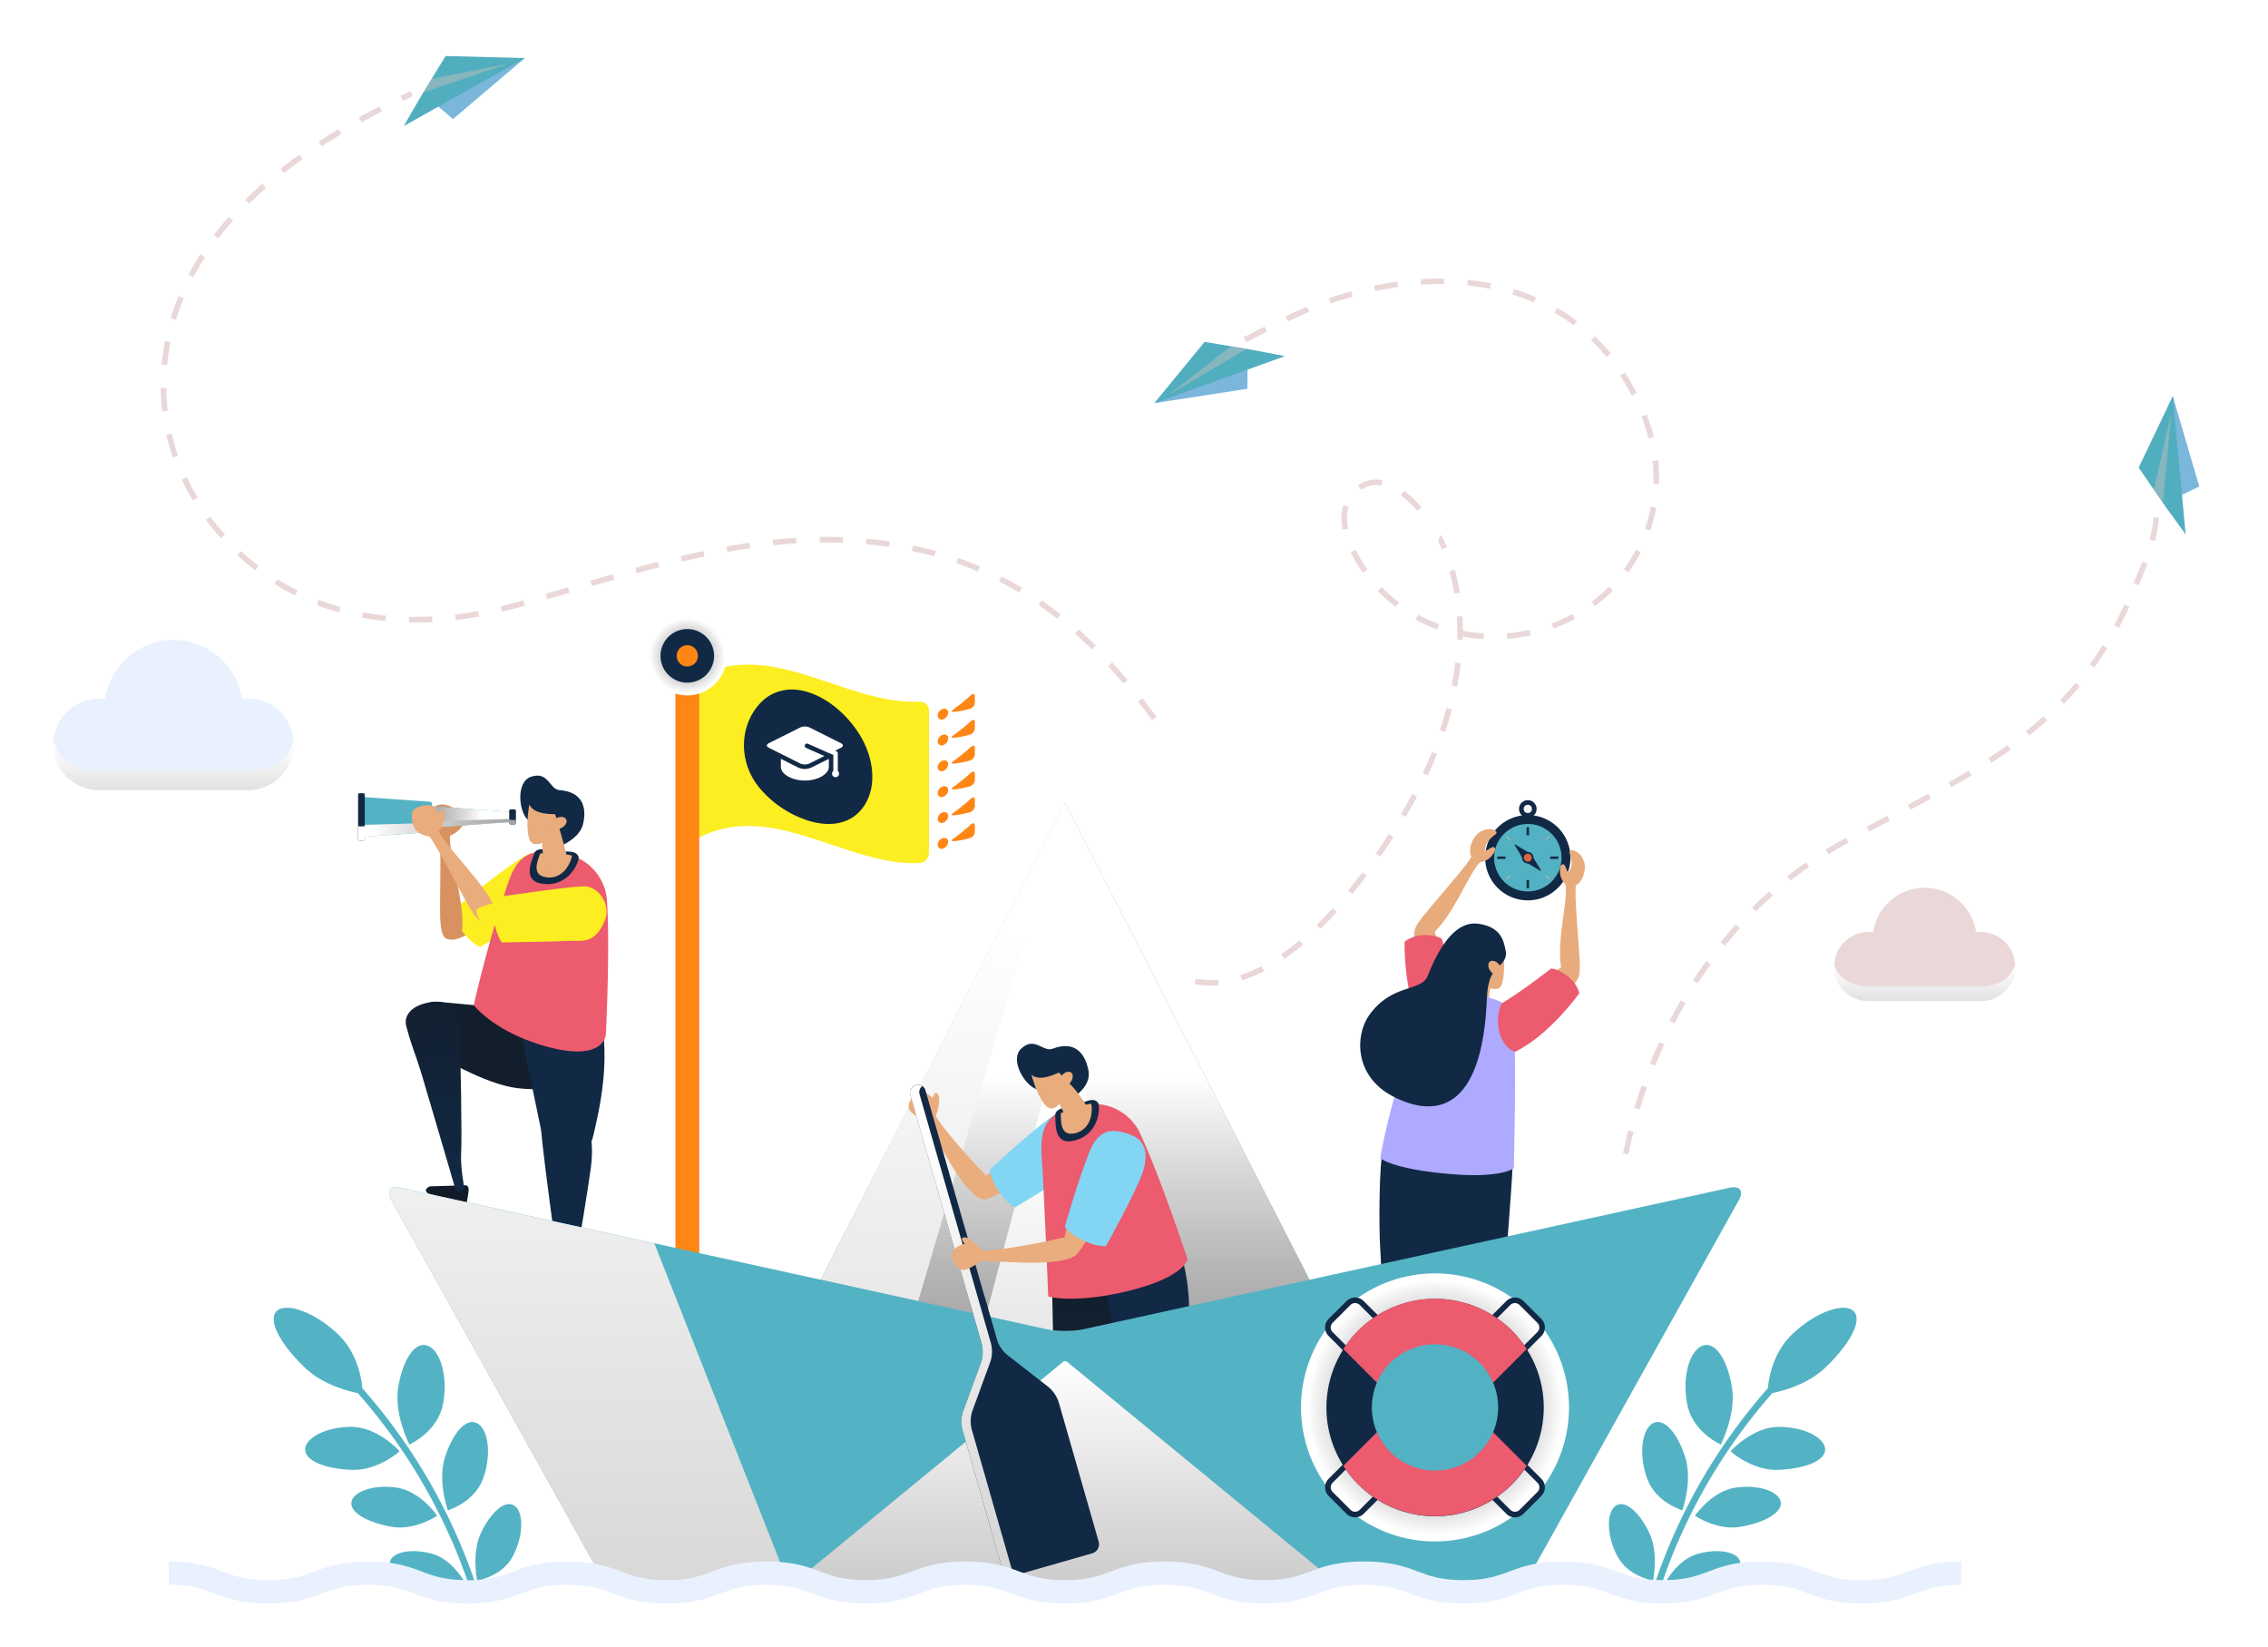 <svg xmlns="http://www.w3.org/2000/svg" xmlns:xlink="http://www.w3.org/1999/xlink" viewBox="0 0 2085.78 1514.18"><defs><style>.cls-1{mask:url(#mask);filter:url(#luminosity-noclip-2);}.cls-2,.cls-41{mix-blend-mode:multiply;}.cls-2{fill:url(#linear-gradient);}.cls-3{isolation:isolate;}.cls-4{fill:#fcee21;}.cls-5{fill:#112945;}.cls-6{fill:#ff8615;}.cls-7{fill:#d65b3c;}.cls-8{fill:#53b3c4;}.cls-10,.cls-11,.cls-21,.cls-30,.cls-31,.cls-32,.cls-33,.cls-34,.cls-36,.cls-37,.cls-44,.cls-45,.cls-9{mix-blend-mode:color-burn;}.cls-9{fill:url(#linear-gradient-2);}.cls-10{fill:url(#linear-gradient-3);}.cls-11{fill:url(#linear-gradient-4);}.cls-12{fill:#e9ac7d;}.cls-13{fill:#82d6f4;}.cls-14{fill:#111b28;}.cls-15{fill:url(#linear-gradient-5);}.cls-16{fill:url(#linear-gradient-6);}.cls-17{fill:#121b28;}.cls-18{fill:#ec5b6e;}.cls-19{fill:#eaad7d;}.cls-20{fill:#52b1c2;}.cls-22{fill:#acacac;}.cls-23{fill:#d86540;}.cls-24{fill:#e8ab7c;}.cls-25{fill:#adaaff;}.cls-26{fill:#f4f4f4;}.cls-27{fill:#d89260;}.cls-28{fill:url(#linear-gradient-7);}.cls-29{fill:url(#linear-gradient-8);}.cls-30{fill:url(#linear-gradient-9);}.cls-31{fill:url(#linear-gradient-10);}.cls-32{fill:url(#linear-gradient-11);}.cls-33{fill:url(#linear-gradient-12);}.cls-34{fill:url(#linear-gradient-13);}.cls-35{fill:#eaf1fe;}.cls-36{fill:url(#radial-gradient);}.cls-37{fill:url(#radial-gradient-2);}.cls-38{fill:#ead8d9;}.cls-39{fill:#7bb6db;}.cls-40{fill:#51aebf;}.cls-41{fill:#bebebe;opacity:0.5;}.cls-42{mask:url(#mask-2);}.cls-43{fill:url(#linear-gradient-14);}.cls-44{fill:url(#linear-gradient-15);}.cls-45{fill:url(#linear-gradient-16);}.cls-46{fill:#fff;}.cls-47{filter:url(#luminosity-noclip);}</style><filter id="luminosity-noclip" x="259.38" y="-2715.85" width="6.3" height="32766" filterUnits="userSpaceOnUse" color-interpolation-filters="sRGB"><feFlood flood-color="#fff" result="bg"/><feBlend in="SourceGraphic" in2="bg"/></filter><mask id="mask" x="259.38" y="-2715.85" width="6.3" height="32766" maskUnits="userSpaceOnUse"><g class="cls-47"/></mask><linearGradient id="linear-gradient" x1="120.31" y1="576.41" x2="294.02" y2="707.55" gradientUnits="userSpaceOnUse"><stop offset="0" stop-color="gray"/><stop offset="1" stop-color="#262626"/></linearGradient><linearGradient id="linear-gradient-2" x1="979.52" y1="1287.55" x2="979.52" y2="973.38" gradientUnits="userSpaceOnUse"><stop offset="0" stop-color="#999"/><stop offset="0.16" stop-color="#a1a1a1"/><stop offset="0.4" stop-color="#b7b7b7"/><stop offset="0.69" stop-color="#dadada"/><stop offset="0.95" stop-color="#fff"/></linearGradient><linearGradient id="linear-gradient-3" x1="979.52" y1="2027.33" x2="979.52" y2="1001.86" xlink:href="#linear-gradient-2"/><linearGradient id="linear-gradient-4" x1="867.15" y1="2935.5" x2="867.15" y2="744.66" xlink:href="#linear-gradient-2"/><linearGradient id="linear-gradient-5" x1="784.19" y1="-616.85" x2="822.82" y2="-420.28" gradientTransform="matrix(-0.99, 0.12, 0.12, 0.99, 1853.75, 1699.29)" gradientUnits="userSpaceOnUse"><stop offset="0" stop-color="#121e2c"/><stop offset="1" stop-color="#112945"/></linearGradient><linearGradient id="linear-gradient-6" x1="382.51" y1="1177.8" x2="421.13" y2="1374.35" gradientTransform="matrix(-1, 0, 0, 1, 1395.76, 0)" xlink:href="#linear-gradient-5"/><linearGradient id="linear-gradient-7" x1="-35040.58" y1="-14144.59" x2="-35001.96" y2="-13948.03" gradientTransform="matrix(0.01, -1, -1, -0.01, -13441.79, -34157.4)" xlink:href="#linear-gradient-5"/><linearGradient id="linear-gradient-8" x1="-25893.53" y1="1967.64" x2="-25854.9" y2="2164.19" gradientTransform="matrix(-0.96, 0.29, 0.29, 0.96, -24955.7, 6503.73)" xlink:href="#linear-gradient-5"/><linearGradient id="linear-gradient-9" x1="381.68" y1="751.08" x2="446.59" y2="751.08" xlink:href="#linear-gradient-2"/><linearGradient id="linear-gradient-10" x1="504.12" y1="762.93" x2="333.74" y2="762.93" xlink:href="#linear-gradient-2"/><linearGradient id="linear-gradient-11" x1="979.52" y1="1775.49" x2="979.52" y2="1223.65" xlink:href="#linear-gradient-2"/><linearGradient id="linear-gradient-12" x1="541.34" y1="2922.46" x2="541.34" y2="750.92" xlink:href="#linear-gradient-2"/><linearGradient id="linear-gradient-13" x1="1343.63" y1="2205.19" x2="780.57" y2="996.66" xlink:href="#linear-gradient-2"/><radialGradient id="radial-gradient" cx="632.07" cy="603.01" r="36.38" xlink:href="#linear-gradient-2"/><radialGradient id="radial-gradient-2" cx="1319.71" cy="1294.01" r="123.23" gradientUnits="userSpaceOnUse"><stop offset="0" stop-color="#999"/><stop offset="0.2" stop-color="#9d9d9d"/><stop offset="0.38" stop-color="#a8a8a8"/><stop offset="0.56" stop-color="#bbb"/><stop offset="0.74" stop-color="#d6d6d6"/><stop offset="0.92" stop-color="#f8f8f8"/><stop offset="0.95" stop-color="#fff"/></radialGradient><filter id="luminosity-noclip-2" x="259.38" y="680.05" width="6.3" height="7.44" filterUnits="userSpaceOnUse" color-interpolation-filters="sRGB"><feFlood flood-color="#fff" result="bg"/><feBlend in="SourceGraphic" in2="bg"/></filter><mask id="mask-2" x="259.38" y="680.05" width="6.3" height="7.44" maskUnits="userSpaceOnUse"><g class="cls-1"><path class="cls-2" d="M265.65,683.09a3.14,3.14,0,0,0-3.13-3h-.11a3.14,3.14,0,0,0-3,3.24c0,.36,0,.71,0,1.06a3.14,3.14,0,1,0,6.27,0C265.67,683.93,265.67,683.51,265.65,683.09Z"/></g></mask><linearGradient id="linear-gradient-14" x1="120.31" y1="576.41" x2="294.02" y2="707.55" gradientUnits="userSpaceOnUse"><stop offset="0" stop-color="#fff"/><stop offset="1" stop-color="#fff"/></linearGradient><linearGradient id="linear-gradient-15" x1="159.55" y1="685.12" x2="159.55" y2="829.02" gradientUnits="userSpaceOnUse"><stop offset="0" stop-color="#fff"/><stop offset="1" stop-color="#999"/></linearGradient><linearGradient id="linear-gradient-16" x1="1769.98" y1="889.16" x2="1769.98" y2="997.6" xlink:href="#linear-gradient-15"/></defs><g class="cls-3"><g id="Layer_1" data-name="Layer 1"><path class="cls-4" d="M854.32,784.16c0,4.71-3.87,9.13-8.59,9.34-68.36,3.17-136.71-59.58-205.07-22.24-4.72,2.57-8.59,1.37-8.59-3.36V636.76c0-4.71,3.87-11.24,8.59-13.81,68.36-37.33,136.71,25.41,205.07,22.24,4.72-.21,8.59,3.1,8.59,7.82Z"/><path class="cls-5" d="M743.2,754.46h0a96.44,96.44,0,0,1-41.76-26.72c-23-24.11-23-61.58,0-83.54,11.13-10,26-12.81,41.76-7.82s30.64,16.43,41.78,31c23,29.67,23,67.15,0,83.54C773.83,758.61,759,759.41,743.2,754.46Z"/><path class="cls-6" d="M872,655.1a7,7,0,0,1-4.82,6.3,3.63,3.63,0,0,1-4.83-3.64,6.65,6.65,0,0,1,4.83-6C869.88,651,872,652.43,872,655.1Z"/><path class="cls-6" d="M896.52,640c0-2.36-1.85-2.47-4.11-.4A151.67,151.67,0,0,1,877,652.05c-2.26,1.57-2.26,2.69,0,2.5a76,76,0,0,0,15.44-3,6.36,6.36,0,0,0,4.11-5.68Z"/><path class="cls-6" d="M872,678.87a7,7,0,0,1-4.82,6.3,3.63,3.63,0,0,1-4.83-3.64,6.64,6.64,0,0,1,4.83-6C869.88,674.77,872,676.19,872,678.87Z"/><path class="cls-6" d="M896.52,663.78c0-2.37-1.85-2.47-4.11-.41A153.19,153.19,0,0,1,877,675.82c-2.26,1.56-2.26,2.69,0,2.5a76.7,76.7,0,0,0,15.44-3.05,6.36,6.36,0,0,0,4.11-5.67Z"/><path class="cls-6" d="M872,702.63a7,7,0,0,1-4.82,6.3,3.63,3.63,0,0,1-4.83-3.64,6.65,6.65,0,0,1,4.83-6C869.88,698.54,872,700,872,702.63Z"/><path class="cls-6" d="M896.52,687.54c0-2.36-1.85-2.47-4.11-.4A153,153,0,0,1,877,699.58c-2.26,1.57-2.26,2.69,0,2.5a76,76,0,0,0,15.44-3,6.36,6.36,0,0,0,4.11-5.68Z"/><path class="cls-6" d="M872,726.39a7,7,0,0,1-4.82,6.3,3.63,3.63,0,0,1-4.83-3.63,6.66,6.66,0,0,1,4.83-6C869.88,722.3,872,723.72,872,726.39Z"/><path class="cls-6" d="M896.52,711.3c0-2.36-1.85-2.47-4.11-.4A153.19,153.19,0,0,1,877,723.35c-2.26,1.56-2.26,2.68,0,2.5a76.7,76.7,0,0,0,15.44-3.05,6.36,6.36,0,0,0,4.11-5.67Z"/><path class="cls-6" d="M872,750.16a7,7,0,0,1-4.82,6.3,3.63,3.63,0,0,1-4.83-3.64,6.64,6.64,0,0,1,4.83-6C869.88,746.07,872,747.49,872,750.16Z"/><path class="cls-6" d="M896.52,735.07c0-2.36-1.85-2.47-4.11-.41A151.82,151.82,0,0,1,877,747.11c-2.26,1.56-2.26,2.69,0,2.5a76,76,0,0,0,15.44-3,6.36,6.36,0,0,0,4.11-5.68Z"/><path class="cls-6" d="M872,773.92a7,7,0,0,1-4.82,6.3,3.63,3.63,0,0,1-4.83-3.63,6.66,6.66,0,0,1,4.83-6C869.88,769.83,872,771.25,872,773.92Z"/><path class="cls-6" d="M896.52,758.83c0-2.36-1.85-2.47-4.11-.4A153.19,153.19,0,0,1,877,770.88c-2.26,1.56-2.26,2.68,0,2.5a76.7,76.7,0,0,0,15.44-3,6.34,6.34,0,0,0,4.11-5.67Z"/><path class="cls-7" d="M642.8,1177a10.76,10.76,0,0,1-10.73,10.73h0A10.75,10.75,0,0,1,621.35,1177V618.31a10.75,10.75,0,0,1,10.72-10.73h0a10.76,10.76,0,0,1,10.73,10.73Z"/><path class="cls-6" d="M642.8,1177a10.76,10.76,0,0,1-10.73,10.73h0A10.75,10.75,0,0,1,621.35,1177V618.31a10.75,10.75,0,0,1,10.72-10.73h0a10.76,10.76,0,0,1,10.73,10.73Z"/><polygon class="cls-8" points="1202.32 1172.84 979.52 738.22 756.72 1172.84 706.08 1271.63 800.06 1454.96 1158.98 1454.96 1252.96 1271.63 1202.32 1172.84"/><polygon class="cls-9" points="1202.32 1172.84 979.52 738.22 756.72 1172.84 706.08 1271.63 800.06 1454.96 1158.98 1454.96 1252.97 1271.63 1202.32 1172.84"/><polygon class="cls-10" points="1116.94 1454.96 1094.11 1368.38 979.52 933.77 864.93 1368.38 842.1 1454.96 1116.94 1454.96"/><polygon class="cls-11" points="844.36 1196.47 979.52 738.22 756.72 1172.84 754.79 1176.6 844.36 1196.47"/><path class="cls-12" d="M933.67,1090.09s-20.11,10.46-26.62,12.47c-4.67,1.45-6.15-5.19-7.12-9.25s9.06-16,20.29-22.83C928.83,1065.24,934.65,1088.37,933.67,1090.09Z"/><path class="cls-13" d="M1002.63,1065.21c-14.21,12.35-69.11,44.85-69.11,44.85s-5.86-2.13-13-12c-10.79-14.85-10.22-22.78-10.22-22.78s31.22-29.09,54.06-46.57c18.07-13.84,40.08-11.61,48.84,3.84C1020.32,1045.2,1010.58,1058.31,1002.63,1065.21Z"/><path class="cls-14" d="M944.5,1434.77s27.64-7.11,29.66-7.75c2.23-.7,5.74-2,6.17,5.35s.68,9.6.68,9.6-32,.07-35.46-.32S939.39,1438.67,944.5,1434.77Z"/><path class="cls-15" d="M967.23,1165.53s1.62,93,2.7,111.61,36.88,22.47,46.73-1.6,22.93-57.57,23-82.06-5.79-43.18-23.47-57.66S966.77,1140.48,967.23,1165.53Z"/><path class="cls-16" d="M970.09,1272.12c-.8,22.82.77,23,.61,50.6s-1.05,107.15-1.05,107.15,1.73,2.2,4.05,2.14c3.49-.07,4.12-2,4.12-2s2-19.57,6.73-32.14,27.37-92.08,31.4-108,1.47-29-17-32.11S970.45,1262.12,970.09,1272.12Z"/><path class="cls-17" d="M1049.37,1432.54a17.26,17.26,0,0,1,.23-1.88c.89-5,3.87-4,5.83-3.34.37.12,1.57.45,3.3.92,1.72-.47,2.93-.8,3.29-.92,2-.62,4.94-1.68,5.84,3.34a17.26,17.26,0,0,1,.23,1.88c.43,7.16.7,9.4.7,9.4l-10.06,0-10.07,0S1048.93,1439.7,1049.37,1432.54Z"/><path class="cls-5" d="M1013.87,1171.46s20.55,100.85,24.57,118.66,39.22,15.82,44.91-9,18.36-75,3.05-127.24C1078.12,1125.63,1009.43,1147.32,1013.87,1171.46Z"/><path class="cls-5" d="M1035.34,1275c2,28,20.16,156.13,20.16,156.13s.56,1.17,3.92.66,3.8-2.52,3.8-2.52-.18-17.92,3.12-30.66,12.52-71.83,14.75-87.76,2.54-49.17-15.72-50.2S1035.11,1271.77,1035.34,1275Z"/><path class="cls-18" d="M980.75,1020.05c-28,8.56-23.08,34.28-21.93,56.1C961.46,1126.57,964,1192,964,1192s21.44,6.43,66.81-3.49c58.9-12.89,61.26-30.92,61.26-30.92s-26.19-79.48-44.52-117.37c-6.39-13.21-24.17-28-47.91-24.66A115.15,115.15,0,0,0,980.75,1020.05Z"/><path class="cls-5" d="M953.22,1001.4c-11.49-3.94-24.48-27.18-14.34-37,12.51-12.12,20.25,3.24,29.16-.19,19.39-7.45,29.42,3,32.83,19.19,2.11,10-3.72,18.16-11.57,23.86-3.48,2.53-6.44-7.94-18.14-9.08S953.22,1001.4,953.22,1001.4Z"/><path class="cls-5" d="M970.48,1025.38c.37,8.77-1.2,28.69,18.58,23,23.24-6.64,22.64-32.13,20.68-34.58-4.43-5.57-13,0-18.84,1.78S970.16,1017.94,970.48,1025.38Z"/><path class="cls-12" d="M1003.46,1014.77c-1.16.18-2.33.37-3.54.61a115.26,115.26,0,0,0-18.61,5.59,40.64,40.64,0,0,0-5.81,2.66c.54,5.63-1.35,22,13.64,18.16C1004.53,1037.84,1005,1019.93,1003.46,1014.77Z"/><path class="cls-12" d="M996.37,1012.16c-9.7-14.45-13.25-15.68-22.4-26-.17-.44-17.28,9.4-25.42,1.89,0,0,3.16,12.51,8.52,21.88,5.06,8.84,9.75,12.92,17.33,5,1.68,4.61,5.12,9.3,6.55,13.36,2.89,8.19,9.22,7.9,12.86,6S1005.35,1025.53,996.37,1012.16Z"/><path class="cls-12" d="M985.11,986.15c2.2,1.75,1.89,5.8-.7,9.06s-6.47,4.48-8.67,2.73-1.89-5.79.7-9.05S982.91,984.41,985.11,986.15Z"/><path class="cls-19" d="M855.31,1013.43c2.57-3,3.57-8.66,5.22-8.63,4.84.07,3.53,11.66.77,19-1.32,3.48-3.41-.33-3.41-.33S852,1017.27,855.31,1013.43Z"/><path class="cls-19" d="M897.79,1099.88c-18.29-13.34-38.28-58.75-45.78-69.06-13.77-7.23-23.45-10.16-10-25.8,4.15-4.83,24.57,3.68,18.63,20.36,1,6,33,42.32,44.05,53.29,5,4.95,11.94,12.87,9.37,17.22C910,1102.82,904.57,1104.83,897.79,1099.88Z"/><path class="cls-5" d="M1444.27,788.59a39.21,39.21,0,1,1-39.21-39.21A39.21,39.21,0,0,1,1444.27,788.59Z"/><path class="cls-20" d="M1436.09,788.59a31,31,0,1,1-31-31A31,31,0,0,1,1436.09,788.59Z"/><rect class="cls-5" x="1403.96" y="760.54" width="2.21" height="7.49"/><rect class="cls-5" x="1403.96" y="809.16" width="2.21" height="7.49"/><g class="cls-21"><rect class="cls-22" x="1420.67" y="769.87" width="4.96" height="1.27" transform="translate(-128 1231.99) rotate(-45)"/><rect class="cls-22" x="1384.5" y="806.05" width="4.96" height="1.27" transform="translate(-164.19 1216.94) rotate(-45)"/></g><g class="cls-21"><rect class="cls-22" x="1422.51" y="804.2" width="1.27" height="4.96" transform="translate(-153.68 1242.21) rotate(-44.99)"/><rect class="cls-22" x="1386.34" y="768.03" width="1.27" height="4.96" transform="translate(-138.37 1207.22) rotate(-45.03)"/></g><rect class="cls-5" x="1425.63" y="787.49" width="7.49" height="2.21"/><rect class="cls-5" x="1377" y="787.49" width="7.49" height="2.21"/><path class="cls-5" d="M1407,786.7a1.37,1.37,0,0,0-.28-2.26l-12.9-7.77c-.88-.53-1.16-.24-.63.63l7.77,12.91a1.38,1.38,0,0,0,2.26.27Z"/><path class="cls-5" d="M1403.17,790.48a1.39,1.39,0,0,0,.28,2.27l12.91,7.77c.87.52,1.15.24.63-.63L1409.22,787a1.39,1.39,0,0,0-2.27-.28Z"/><path class="cls-5" d="M1408.8,784.85a5.29,5.29,0,1,0,0,7.48A5.3,5.3,0,0,0,1408.8,784.85Z"/><path class="cls-23" d="M1407.66,786a3.67,3.67,0,1,0,0,5.19A3.68,3.68,0,0,0,1407.66,786Z"/><path class="cls-17" d="M1312.13,1315.73a13.26,13.26,0,0,0-.23-1.87c-.89-5-3.87-4-5.83-3.34-.36.12-1.57.45-3.29.91-1.73-.46-2.94-.79-3.3-.91-2-.63-4.94-1.68-5.84,3.34a15.06,15.06,0,0,0-.22,1.87c-.44,7.16-.71,9.4-.71,9.4s4.39,0,10.07,0,10.06,0,10.06,0S1312.57,1322.89,1312.13,1315.73Z"/><path class="cls-24" d="M1343.5,1065.89s-16.42,89.62-20.44,107.42-39.22,15.82-44.9-9-13.56-62.17-5.29-99.43c5.19-23.42,8.65-24.34,28-35.5S1347.94,1041.76,1343.5,1065.89Z"/><path class="cls-24" d="M1326.16,1158.21c-2,28-20.16,156.14-20.16,156.14s-.56,1.17-3.92.65-3.8-2.51-3.8-2.51.18-17.93-3.12-30.67-12.52-71.83-14.74-87.75-2.55-49.17,15.71-50.2S1326.4,1155,1326.16,1158.21Z"/><path class="cls-17" d="M1389.9,1318.13s-27.06-7-29-7.6c-2.17-.69-5.62-1.93-6,5.23s-.69,9.4-.69,9.4,31.36.1,34.73-.28S1394.9,1322,1389.9,1318.13Z"/><path class="cls-24" d="M1390.91,1068.87s-7.08,79.4-9.63,97.47-33.17,31-40.87,6.72-22.4-70-20.54-94,9.1-41.68,27.51-54.4S1392.63,1052.13,1390.91,1068.87Z"/><path class="cls-24" d="M1381.84,1164.35c-2.55,27.92-2.27,29.32-4.2,46.53-3,26.88-12.06,102-12.06,102s-.46,1.78-4.27,2.64a4.33,4.33,0,0,1-3.79-1.25s.5-19.25-2.59-32S1341,1205.5,1339,1189.55s.85-44.51,19.13-45.24S1382.85,1153.37,1381.84,1164.35Z"/><path class="cls-5" d="M1270.48,1065.43c-2,18.85-2.43,61.29-1.19,81.89s1.19,25.17,1.19,25.17,6.91,8.3,51,8.87,62.66-12.3,62.66-12.3,6.33-80,6.88-96.13-21.9-49.86-68.68-50.68S1272.12,1049.72,1270.48,1065.43Z"/><path class="cls-24" d="M1347.72,915.89c2.1-7.17,2.56-11,4.86-17.47,22.21-.23,28-15.1,30-24.11a107.81,107.81,0,0,1,.13,23c-1.43,9.88-2.26,13.4-12.45,11.45-.94,7-.66,8.09-1.42,13.18-1.26,8.4-5.58,10.8-9.61,10.86S1343.29,931,1347.72,915.89Z"/><path class="cls-25" d="M1392.24,945.57c-1.2-14.56-2.86-24.37-26.29-29-6.94-1.38-12.25-1.58-18.88-2.52-22.91-3.28-33.52,8.08-43.22,31.48-24.45,59-34.56,119.16-34.56,119.16s10.07,10.27,65.9,14.86c45.32,3.73,57-5.34,57-5.34S1394.7,975.41,1392.24,945.57Z"/><path class="cls-24" d="M1434.78,803.49c-.37-3.87-.29-7.89,1.86-8.65,3.38-1.2,3,4.63,7,10,2.62,3.52-2.67,10-2.67,10S1435.34,809.42,1434.78,803.49Z"/><path class="cls-24" d="M1436.68,893.81c-6.43-23.9,4.8-62,3.34-79.23-1.29-15.28,9.38-11.94,3.5-30.29-1.54-4.79,9.64-3.27,13.25,7.83,2.57,7.92-1.73,19.61-7.42,21.72-1.82,5.8,2.78,55.19,3.5,70.69.33,7,0,16.57-4.86,18.05C1440.29,904.93,1438.33,902,1436.68,893.81Z"/><path class="cls-24" d="M1439.14,917.8s9.79-13.44,12.43-19.58c1.89-4.4-1.94-11.59-5.79-12.94s-16.5,7.16-24.33,17.39C1415.45,910.51,1437.37,918.57,1439.14,917.8Z"/><path class="cls-18" d="M1393.13,967.14c32.19-15.55,59.3-54,59.3-54s-1.76-9-11.36-16.14c-8.76-6.51-14.61-6.53-14.61-6.53s-25.22,20-45.8,32.28C1374.74,937.39,1376.91,960,1393.13,967.14Z"/><path class="cls-24" d="M1371.09,787.79c2.58-2.9,4.9-6.2,3.62-8.08-2-3-5.16,2-11.56,3.94-4.19,1.29-3.73,9.61-3.73,9.61S1367.12,792.24,1371.09,787.79Z"/><path class="cls-24" d="M1316.16,859.51c19.32-15.47,32.8-52.86,44.14-65.87,10.08-11.57-.5-15.18,15.08-26.5,4.08-3-5.83-8.34-15.31-1.52-6.76,4.87-10.2,16.84-6.86,21.9-2,5.76-34.86,42.87-44.61,55-4.4,5.46-9.77,13.38-6.75,17.43C1306.68,866.35,1310,865.16,1316.16,859.51Z"/><path class="cls-24" d="M1299.61,877.54s.19-16.63,1.75-23.13c1.11-4.66,8.48-8.13,12.38-6.92s8.94,15.61,9.1,28.5C1323,885.86,1300.57,879.21,1299.61,877.54Z"/><path class="cls-18" d="M1307,944.6c-16.51-31.71-15.25-78.75-15.25-78.75s6.79-6.16,18.76-6.15c10.91,0,15.62,3.5,15.62,3.5s8.26,31.1,17.41,53.25C1339.53,931.74,1324.25,948.6,1307,944.6Z"/><path class="cls-5" d="M1367.46,917.4c.86-22.2,8.72-26.36,10.3-28.11,3-3.27,8.44-7.36,7-14.9-1.88-10-4.65-22.44-25.74-25.14-17.57-2.26-33.2,15.15-46.07,48.09-5.79,14.81-33,6.51-53.93,36.23-12.88,18.26-13.57,55.61,21.37,74.11C1319.71,1028.5,1363.39,1022.23,1367.46,917.4Z"/><path class="cls-24" d="M1370.16,884.15c-2.15,1.72-1.85,5.69.69,8.87s6.34,4.38,8.49,2.66,1.85-5.69-.69-8.87S1372.31,882.44,1370.16,884.15Z"/><circle class="cls-5" cx="1405.06" cy="743.74" r="8.1"/><circle class="cls-26" cx="1405.06" cy="743.74" r="3.81"/><path class="cls-27" d="M427.5,832.28s-16.12,15.93-20,21.51c-2.81,4,3.06,7.45,6.63,9.61s18-3.72,27.95-12.32C449.67,844.49,429.43,831.87,427.5,832.28Z"/><path class="cls-4" d="M485.75,785.51c-19.79,9.64-69.85,52.21-69.85,52.21s.21,6.24,7.39,16.13c10.78,14.86,18.5,16.76,18.5,16.76s34.56-20.78,53.48-32.73c9.25-5.84,21.82-8.88,18-33.16C511.1,790.85,495.22,780.9,485.75,785.51Z"/><path class="cls-27" d="M420.57,764.43c2.14-1.91,8.27-8.34,6.75-10-3.6-4-5.19,1.5-11.92,2.58-4.34.7-5.37,12.62-5.37,12.62A24.94,24.94,0,0,0,420.57,764.43Z"/><path class="cls-27" d="M425.12,854c2.48-22.5-13.66-75.39-11.09-85.74,1.67-6.72,8.7-7,7.43-20.1-.61-6.36-17.44-11.67-21-6.38-8.23,12.1-4.75,20.18,3.38,26.45,2.34,5.63.33,61.05,1,76.6.29,7,1.46,17.49,6.41,18.52C419.07,865,424.2,862.39,425.12,854Z"/><path class="cls-28" d="M511.85,931.83S419.34,922.16,400.74,921s-26.77,33.88-4.07,46.58,54.37,29.73,78.67,32.79,43.56-.52,60.07-16.32S536.78,934.4,511.85,931.83Z"/><path class="cls-14" d="M395.29,1090.74s28.54-.77,30.64-.94c2.33-.19,6-.63,4.83,6.59s-1.47,9.51-1.47,9.51-31.23-7.06-34.5-8.21S389.44,1093.41,395.29,1090.74Z"/><path class="cls-29" d="M373.61,943.41c5.88,22.06,7.43,21.76,15.33,48.22s30.22,102.81,30.22,102.81,2.3,1.59,4.5.86c3.32-1.09,3.36-3.08,3.36-3.08s-3.82-19.3-2.92-32.71-.66-96.06-1.44-112.46-7.06-28.19-25.58-25.78S371,933.74,373.61,943.41Z"/><path class="cls-17" d="M511.64,1195.67a15.06,15.06,0,0,1,.22-1.87c.9-5,3.88-4,5.84-3.34.36.12,1.57.45,3.29.91,1.73-.46,2.94-.79,3.3-.91,2-.63,4.94-1.68,5.83,3.34a13.26,13.26,0,0,1,.23,1.87c.44,7.16.71,9.4.71,9.4s-4.39,0-10.07,0-10.06,0-10.06,0S511.2,1202.83,511.64,1195.67Z"/><path class="cls-5" d="M476.14,934.6s20.55,100.85,24.57,118.65,39.22,15.82,44.9-9,18.36-75,3.06-127.24C540.39,888.76,471.69,910.46,476.14,934.6Z"/><path class="cls-5" d="M497.61,1038.15c2,28,20.15,156.14,20.15,156.14s.56,1.17,3.93.66,3.8-2.52,3.8-2.52-.18-17.93,3.12-30.67,12.52-71.83,14.74-87.75,2.55-49.17-15.72-50.2S497.37,1034.91,497.61,1038.15Z"/><path class="cls-18" d="M502.91,783.11C473.7,781,469,806.75,462.22,827.52c-15.72,48-26.55,96.59-26.55,96.59s17.2,22.94,61.94,36.62c57.65,17.65,59.55-9.18,59.55-9.18S561.4,868,558,826c-1.2-14.62-12.45-34.83-35.79-40.29A115.34,115.34,0,0,0,502.91,783.11Z"/><path class="cls-5" d="M491.36,784.58c-2.81,8.31-11.46,26.32,9,28.17,24.07,2.19,32.7-21.8,31.76-24.79-2.12-6.79-12.12-4.67-18.21-5.13S493.75,777.53,491.36,784.58Z"/><path class="cls-12" d="M526,786.58c-1.14-.26-2.3-.49-3.52-.71a114.29,114.29,0,0,0-19.38-1.49,39.18,39.18,0,0,0-6.37.38c-1.53,5.44-9.2,20,6.17,21.86C518.63,808.49,525.54,792,526,786.58Z"/><path class="cls-5" d="M485.4,753.85c-8.72-8.45-10.61-35,2.73-39.61,16.48-5.66,17,11.54,26.48,12.23C535.32,728,540,741.72,536.17,757.8c-2.34,10-13.34,17.13-22.5,20.86-2.35-3.51-.56-14.09-10.67-20.1S485.4,753.85,485.4,753.85Z"/><path class="cls-12" d="M520.76,785c-3.66-14.72-6.24-23.1-10.15-36.31,0-.48-19.63,1.16-23.8-9.11,0,0-2.46,12.67-1.59,23.44.82,10.15,3.32,15.84,13.54,11.9-.44,4.89,1.26,10.87.21,15.05-2.11,8.42,3.32,11.67,7.41,12.09S524.63,800.61,520.76,785Z"/><path class="cls-12" d="M520.72,753.39c1.25,2.52-.75,6.05-4.48,7.9s-7.76,1.31-9-1.21.76-6.05,4.49-7.9S519.47,750.87,520.72,753.39Z"/><polygon class="cls-8" points="472.52 746.61 394.06 741.04 394.06 761.12 472.52 755.54 472.52 746.61"/><polygon class="cls-30" points="472.52 746.61 394.06 741.04 394.06 761.12 472.52 755.54 472.52 746.61"/><path class="cls-8" d="M334.11,732.77a1.58,1.58,0,0,0-1.71,1.6v33.42a1.58,1.58,0,0,0,1.71,1.59L395.55,765a1.88,1.88,0,0,0,1.71-1.84V739a1.87,1.87,0,0,0-1.71-1.84Z"/><path class="cls-5" d="M335.49,771.45a1.44,1.44,0,0,1-1.43,1.43h-3.33a1.44,1.44,0,0,1-1.43-1.43V730.71a1.44,1.44,0,0,1,1.43-1.43h3.33a1.43,1.43,0,0,1,1.43,1.43Z"/><path class="cls-5" d="M474.48,756.6a1.43,1.43,0,0,1-1.43,1.42h-3.33a1.43,1.43,0,0,1-1.43-1.42v-11a1.44,1.44,0,0,1,1.43-1.43h3.33a1.44,1.44,0,0,1,1.43,1.43Z"/><path class="cls-31" d="M473.05,753.86h-3.33c-.79,0-1.43-.26-1.43-.57V753l-71,2v.92c0,.38-.77.71-1.71.73l-60.06,1.71v.87c0,.31-.64.57-1.43.57h-3.33c-.78,0-1.43-.26-1.43-.57v12.22a1.44,1.44,0,0,0,1.43,1.43h3.33a1.44,1.44,0,0,0,1.43-1.43v-2.17L395.55,765a1.88,1.88,0,0,0,1.71-1.84v-2.29l71-5v.76a1.43,1.43,0,0,0,1.43,1.42h3.33a1.43,1.43,0,0,0,1.43-1.42v-3.31C474.48,753.6,473.84,753.86,473.05,753.86Z"/><path class="cls-12" d="M407.46,757.52c1-2.7,3.21-11.3,1.06-12-5.1-1.77-3.82,3.83-9.19,8-3.46,2.71,1.41,13.65,1.41,13.65A25,25,0,0,0,407.46,757.52Z"/><path class="cls-12" d="M454.79,833.75c-8.72-20.89-48.43-59.38-51.18-69.68-1.79-6.68,4.25-10.31-3.21-21.18-3.62-5.27-20.92-1.79-21.51,4.58-1.35,14.57,5.6,20,15.75,21.52,4.77,3.8,29.81,53.28,37.9,66.58,3.65,6,9.74,14.6,14.57,13.11C454.8,846.3,458,841.51,454.79,833.75Z"/><path class="cls-4" d="M468.55,826.17s-21.95,5.68-28.13,8.55c-4.43,2-1.09,8,.91,11.64s17.42,5.81,30.35,3.38C481.59,847.87,470.42,826.79,468.55,826.17Z"/><path class="cls-4" d="M535.48,814.87c-22,1.36-79.7,10.19-79.7,10.19s-2.95,5.49-1.7,17.66c1.86,18.26,7.57,23.78,7.57,23.78s40.32-.62,62.68-1.44c10.94-.41,23.33,3.27,32.23-19.63C561.64,832.33,551.14,813.89,535.48,814.87Z"/><path class="cls-8" d="M1411.43,1440c-4.6,8.25-16.09,15-25.53,15H573.14c-9.44,0-20.93-6.74-25.53-15L359.84,1103.28c-4.6-8.25-.82-13.34,8.41-11.32l594.5,130.18c9.22,2,24.32,2,33.54,0L1590.8,1092c9.22-2,13,3.07,8.4,11.32Z"/><polygon class="cls-32" points="980.55 1251.43 979.52 1251.63 978.49 1251.43 730.6 1454.96 1228.44 1454.96 980.55 1251.43"/><path class="cls-33" d="M368.24,1092c-9.22-2-13,3.07-8.4,11.32L547.61,1440c4.6,8.25,16.09,15,25.53,15H724.79l-123-311.86Z"/><path class="cls-5" d="M932.08,1285a6.89,6.89,0,0,1-4.71,8.49l-.74.21a6.89,6.89,0,0,1-8.49-4.71l-81-282.59a6.89,6.89,0,0,1,4.71-8.49l.74-.21a6.89,6.89,0,0,1,8.49,4.71Z"/><path class="cls-5" d="M926,1245.46a30.92,30.92,0,0,1-9.14-13.52l-10.79-37.67c-1.3-4.54-5.51-7.35-9.34-6.25s-5.91,5.71-4.61,10.24l10.8,37.68a30.84,30.84,0,0,1-.59,16.31L885.59,1298a31,31,0,0,0-.58,16.32l36.85,128.56a8.61,8.61,0,0,0,10.61,5.89l72.06-20.65a8.62,8.62,0,0,0,5.89-10.62l-36.85-128.57a30.92,30.92,0,0,0-9.14-13.52Z"/><path class="cls-34" d="M930.39,1442.37l-36.85-128.56a30.87,30.87,0,0,1,.59-16.32l16.74-45.73a30.83,30.83,0,0,0,.58-16.31l-7.46-26-3.33-11.63h0l-55-191.82a6.87,6.87,0,0,1,2.49-7.38,6.82,6.82,0,0,0-5.58-.83l-.74.21a6.89,6.89,0,0,0-4.71,8.49l55,191.82h0l3.33,11.62,7.47,26.06a30.84,30.84,0,0,1-.59,16.31L885.59,1298a31,31,0,0,0-.58,16.32l36.85,128.56a8.61,8.61,0,0,0,10.61,5.89l2.89-.83A8.57,8.57,0,0,1,930.39,1442.37Z"/><path class="cls-12" d="M1007,1128.42s-11.82,19.35-16.36,24.43c-3.25,3.65-8-1.28-10.88-4.25s-.48-18.36,5.6-30C990,1109.64,1006.92,1126.45,1007,1128.42Z"/><path class="cls-13" d="M1051.07,1077.22c-5.8,17.93-33.92,68.38-33.92,68.38s-6.12,1.21-17.38-3.55c-16.91-7.15-20.51-14.23-20.51-14.23s11.73-41,22.26-67.79c8.33-21.18,20.07-24.12,39.42-16.23C1057.09,1050.39,1054.32,1067.21,1051.07,1077.22Z"/><path class="cls-19" d="M889.34,1147.75c-1.23-3.75-5.55-7.55-4.66-9,2.57-4.09,11.8,3,16.62,9.22,2.29,2.93-2,2.73-2,2.73S890.92,1152.54,889.34,1147.75Z"/><path class="cls-19" d="M985.27,1156.37c-20.9,8.7-70.08,2.19-82.79,3.23-13.34,8-20.86,14.76-27.22-4.88-2-6.06,15.91-19.09,27.08-5.34,5.65,2.27,53.3-6.21,68.41-10,6.83-1.7,17.2-3.52,19.58.94C994.12,1147.48,993,1153.15,985.27,1156.37Z"/><path class="cls-35" d="M1754.41,1444.92c-10.84,4.06-21.08,7.9-42,7.9s-31.19-3.84-42-7.9c-11.58-4.35-24.72-9.27-49.56-9.27s-38,4.92-49.57,9.27c-10.83,4.06-21.07,7.9-42,7.9s-31.19-3.84-42-7.9c-11.59-4.35-24.72-9.27-49.56-9.27h-.18c-24.84,0-38,4.92-49.56,9.27-10.83,4-21.06,7.89-41.95,7.9s-31.11-3.85-41.94-7.9c-11.59-4.35-24.72-9.27-49.56-9.27h-.19c-24.84,0-38,4.92-49.56,9.27-10.83,4-21.05,7.89-41.94,7.9s-31.11-3.85-41.94-7.9c-11.58-4.35-24.72-9.27-49.56-9.27H1071c-24.84,0-38,4.92-49.57,9.27-10.82,4-21,7.89-41.93,7.9s-31.11-3.85-41.93-7.9c-11.59-4.35-24.72-9.27-49.57-9.27h-.19c-24.84,0-38,4.92-49.56,9.27-10.82,4-21,7.89-41.94,7.9s-31.11-3.85-41.93-7.9c-11.59-4.35-24.72-9.27-49.56-9.27h-.2c-24.84,0-38,4.92-49.56,9.27-10.82,4-21.05,7.89-41.94,7.9s-31.11-3.85-41.93-7.9c-11.59-4.35-24.72-9.27-49.56-9.27h-.19c-24.85,0-38,4.92-49.57,9.27-10.84,4.06-21.08,7.9-42,7.9s-31.19-3.84-42-7.9c-11.59-4.35-24.72-9.27-49.56-9.27s-38,4.92-49.57,9.27c-10.84,4.06-21.07,7.9-42,7.9s-31.19-3.84-42-7.9c-11.58-4.35-24.72-9.27-49.56-9.27v21.46c21,0,31.19,3.84,42,7.9,11.59,4.34,24.72,9.27,49.56,9.27s38-4.93,49.57-9.27c10.83-4.06,21.07-7.9,42-7.9s31.19,3.84,42,7.9c11.58,4.34,24.72,9.27,49.56,9.27s38-4.93,49.56-9.27c10.84-4.06,21.08-7.9,42-7.9s31.19,3.84,42,7.9c11.58,4.34,24.71,9.27,49.56,9.27h.19c24.84,0,38-4.93,49.56-9.27,10.83-4.06,21.05-7.89,41.94-7.9s31.11,3.84,41.93,7.9c11.59,4.34,24.72,9.27,49.56,9.27h.2c24.84,0,38-4.93,49.56-9.27,10.83-4.06,21-7.89,41.94-7.9S919,1461,929.85,1465c11.59,4.34,24.72,9.27,49.56,9.27h.2c24.84,0,38-4.93,49.56-9.27,10.82-4.06,21-7.89,41.94-7.9s31.11,3.84,41.93,7.9c11.59,4.34,24.72,9.27,49.56,9.27h.19c24.85,0,38-4.93,49.57-9.27,10.82-4.06,21.05-7.89,41.93-7.9s31.12,3.84,41.94,7.9c11.59,4.34,24.73,9.27,49.57,9.27h.18c24.85,0,38-4.93,49.57-9.27,10.84-4.06,21.07-7.9,42-7.9s31.19,3.84,42,7.9c11.59,4.34,24.72,9.27,49.56,9.27s38-4.93,49.57-9.27c10.84-4.06,21.07-7.9,42-7.9s31.19,3.84,42,7.9c11.59,4.34,24.73,9.27,49.57,9.27s38-4.93,49.57-9.27c10.84-4.06,21.08-7.9,42-7.9v-21.46C1779.13,1435.65,1766,1440.57,1754.41,1444.92Z"/><path class="cls-36" d="M668.46,603a36.39,36.39,0,1,0-36.39,36.38A36.39,36.39,0,0,0,668.46,603Z"/><circle class="cls-5" cx="632.07" cy="603.01" r="24.65" transform="translate(-121.15 160.53) rotate(-13.22)"/><path class="cls-6" d="M641.85,603a9.78,9.78,0,1,0-9.78,9.77A9.78,9.78,0,0,0,641.85,603Z"/><path class="cls-8" d="M397.34,1428.57c-19.59-5.42-36.7-1.24-38.67,7.27a8,8,0,0,0-.16,1.08c12.74,1.75,21.44,5,29.41,8,10.18,3.81,19.82,7.43,38.32,7.85C422,1446,411.92,1432.53,397.34,1428.57Z"/><path class="cls-8" d="M367.45,1334.33c.22,0-20.43-22.85-44.93-22.46-24.32.24-42.44,11-41.91,21.27s19.2,17.36,42.95,18.28S367.53,1334.52,367.45,1334.33Z"/><path class="cls-8" d="M402,1393.55c.19,0-15.72-23.17-38-25.94-22.11-2.87-40,4.43-40.87,13.9s15.31,18.42,36.83,22.22S402.09,1393.73,402,1393.55Z"/><path class="cls-8" d="M407.16,1292.06c5.42-25.28-2-50.75-14.07-54.91s-23.09,14.16-27,39.17c-3.69,24.91,10.48,51.72,10.38,51.89C376.32,1328.06,401.69,1317.23,407.16,1292.06Z"/><path class="cls-8" d="M411.81,1388.68c-.12-.13,24.24-7,32.4-29.06s4.86-45.95-5.5-51.16-22.84,9.86-29.69,32C402.35,1362.48,411.92,1388.56,411.81,1388.68Z"/><path class="cls-8" d="M1547.23,1388.68c-.11-.12,9.47-26.2,2.79-48.25-6.84-22.11-19.3-37.25-29.69-32s-13.61,29-5.49,51.16S1547.35,1388.55,1547.23,1388.68Z"/><path class="cls-8" d="M1582.56,1328.21c-.11-.17,14.06-27,10.37-51.89-3.89-25-14.83-43.38-27-39.17s-19.49,29.63-14.07,54.91S1582.72,1328.06,1582.56,1328.21Z"/><path class="cls-8" d="M1561.7,1428.57c-14.58,4-24.67,17.43-28.9,24.2,18.49-.42,28.14-4,38.32-7.85,8-3,16.67-6.25,29.41-8a8,8,0,0,0-.16-1.08C1598.4,1427.33,1581.29,1423.15,1561.7,1428.57Z"/><path class="cls-8" d="M1636.52,1311.87c-24.5-.39-45.15,22.42-44.93,22.46-.08.19,20.11,18.11,43.89,17.09s42.41-7.89,43-18.28S1660.84,1312.11,1636.52,1311.87Z"/><path class="cls-8" d="M1705.49,1206.45c-7-9.61-33.9-1.85-57,20-17.58,16.58-21.73,39.6-22.64,49.88A524.29,524.29,0,0,0,1523,1452.7c1.94.07,4,.12,6.13.12h.28a518.49,518.49,0,0,1,100.59-172c9.4-1.94,32-7.77,48.22-23C1699.13,1238.05,1712.59,1216.11,1705.49,1206.45Z"/><path class="cls-8" d="M473.19,1384.43c-8.64-6-21.9,6-30.92,25-8.06,17.23-4.27,39.21-3.59,43.18,1.36-.08,2.67-.18,3.94-.3,6.91-1.9,21.45-7.31,28.95-21.35C481.63,1412,481.8,1390.37,473.19,1384.43Z"/><path class="cls-8" d="M1485.85,1384.43c-8.61,5.94-8.44,27.54,1.62,46.49,7.5,14,22,19.45,29,21.35q1.89.18,3.93.3c.68-4,4.47-26-3.59-43.18C1507.75,1390.38,1494.49,1378.44,1485.85,1384.43Z"/><path class="cls-8" d="M310.59,1226.47c-23.14-21.87-50-29.63-57-20s6.36,31.6,27.31,51.44c16.2,15.19,38.82,21,48.22,23a518.49,518.49,0,0,1,100.59,172H430c2.15,0,4.19,0,6.13-.12a524.2,524.2,0,0,0-102.85-176.35C332.32,1266.07,328.18,1243.05,310.59,1226.47Z"/><path class="cls-8" d="M1558.89,1393.55c-.19,0,15.72-23.17,38-25.94,22.12-2.87,40,4.43,40.87,13.9s-15.3,18.42-36.83,22.22S1558.84,1393.73,1558.89,1393.55Z"/><path class="cls-37" d="M1442.94,1294a123.23,123.23,0,1,1-123.23-123.22A123.23,123.23,0,0,1,1442.94,1294Z"/><path class="cls-5" d="M1246.21,1395.07a11.07,11.07,0,0,1-7.88-3.26l-16.43-16.42a11.17,11.17,0,0,1,0-15.78l163.41-163.41a11.18,11.18,0,0,1,15.78,0l16.42,16.42a11.18,11.18,0,0,1,0,15.78l-163.4,163.41A11.12,11.12,0,0,1,1246.21,1395.07Zm147-197a6,6,0,0,0-4.25,1.75l-163.4,163.41a6,6,0,0,0,0,8.5l16.42,16.42a6,6,0,0,0,8.49,0l163.41-163.41a6,6,0,0,0,0-8.5l-16.42-16.42A6,6,0,0,0,1393.2,1198.09Z"/><path class="cls-5" d="M1393.2,1395.07h0a11.1,11.1,0,0,1-7.89-3.26L1221.9,1228.4a11.2,11.2,0,0,1,0-15.78l16.43-16.42a11.18,11.18,0,0,1,15.78,0l163.4,163.41a11.18,11.18,0,0,1,0,15.78l-16.42,16.42A11.08,11.08,0,0,1,1393.2,1395.07Zm-147-197a6,6,0,0,0-4.25,1.75l-16.42,16.42a6,6,0,0,0,0,8.5L1389,1388.17a6,6,0,0,0,4.25,1.75h0a6,6,0,0,0,4.25-1.75l16.42-16.42a6,6,0,0,0,0-8.5l-163.41-163.41A6,6,0,0,0,1246.22,1198.09Z"/><circle class="cls-5" cx="1319.71" cy="1294" r="99.94" transform="translate(-160.87 2400.34) rotate(-81.2)"/><path class="cls-18" d="M1319.71,1194.06a99.86,99.86,0,0,0-84.32,46.27l53.67,53.67-53.67,53.68a100,100,0,0,0,168.64,0L1350.36,1294l53.67-53.67A99.87,99.87,0,0,0,1319.71,1194.06Z"/><path class="cls-20" d="M1377.79,1294a58.08,58.08,0,1,1-58.08-58.08A58.08,58.08,0,0,1,1377.79,1294Z"/><path class="cls-38" d="M1239.62,818.82l4,3.27c4.45-5.42,8.94-11.13,13.34-17l-4.12-3.09C1248.47,807.81,1244,813.46,1239.62,818.82Zm-61.43,58.61,2.92,4.24c5.69-3.9,11.49-8.33,17.26-13.15l-3.3-3.95C1189.42,869.29,1183.75,873.61,1178.19,877.43Zm60.56-401a34.23,34.23,0,0,1,1.52-10.36l-4.91-1.55a39.29,39.29,0,0,0-1.76,11.91,53.09,53.09,0,0,0,1.12,10.59l5-1A48.78,48.78,0,0,1,1238.75,476.4Zm-49.58-188.8c-2.31,1.08-4.62,2.16-6.92,3.26l2.22,4.65q3.42-1.63,6.87-3.24c4.14-1.92,8.37-3.78,12.57-5.54l-2-4.75C1197.66,283.76,1193.37,285.65,1189.17,287.6Zm21.67,562.69,3.59,3.69c5-4.84,10-10.07,15-15.54l-3.81-3.47C1220.73,840.36,1215.75,845.52,1210.84,850.29Zm54.48-65.62,4.23,2.93c4-5.85,8.06-11.89,11.93-18l-4.34-2.77C1273.3,772.88,1269.32,778.88,1265.32,784.67ZM1242.1,507.79a138.63,138.63,0,0,0,11.26,18.74l4.2-3a134.18,134.18,0,0,1-10.84-18Zm29.13-66.31a28,28,0,0,0-22.36,4.74l3,4.2a22.9,22.9,0,0,1,18.39-3.88Zm-130.49,455,1.57,4.9a130,130,0,0,0,20.15-8.44l-2.36-4.58A125.56,125.56,0,0,1,1140.74,896.45Zm3-586.41,2.34,4.59c6.45-3.3,12.76-6.51,19.12-9.7l-2.3-4.61C1156.56,303.52,1150.24,306.74,1143.78,310Zm184.33-48.82.07-5.15c-7.11-.1-14.37.09-21.64.57l.33,5.13C1314,261.31,1321.13,261.12,1328.11,261.22ZM1285.73,264l-.72-5.1c-7,1-14.2,2.24-21.3,3.74l1.07,5C1271.76,266.17,1278.81,264.93,1285.73,264Zm39.52,227.67-2.88,5.63.06.12c1.23,2.54,2.42,5.15,3.53,7.78l4.75-2c-1.15-2.71-2.38-5.41-3.65-8C1326.51,494,1325.9,492.83,1325.25,491.63Zm-21.71-21.91,3.87-3.4a107,107,0,0,0-16-15.07l-3.09,4.12A101.27,101.27,0,0,1,1303.54,469.72Zm39,75.2a190.84,190.84,0,0,0-4.68-21.23l-5,1.4a185.1,185.1,0,0,1,4.55,20.66Zm-98.48-272.2-1.39-5c-6.87,1.93-13.81,4.11-20.62,6.49l1.69,4.86C1230.51,276.77,1237.34,274.62,1244.11,272.72Zm-144.44,627.1-.89,5.07a83.22,83.22,0,0,0,14.32,1.24c2.54,0,5.14-.12,7.71-.35l-.45-5.13A78.82,78.82,0,0,1,1099.67,899.82Zm171.24-360-3.73,3.55c1.27,1.34,2.54,2.61,3.77,3.78a142.15,142.15,0,0,0,12.61,10.7l3.1-4.11a136.58,136.58,0,0,1-12.16-10.32C1273.34,542.36,1272.13,541.15,1270.91,539.87Zm206.66-211.5,4-3.27a186.44,186.44,0,0,0-14.75-16l-3.57,3.71A180.87,180.87,0,0,1,1477.57,328.37Zm27.7,33c-3.36-6.5-7-12.82-10.89-18.77l-4.32,2.81a210.11,210.11,0,0,1,10.63,18.32Zm-78.4,211.82,1.78,4.83a153.22,153.22,0,0,0,19.86-9l-2.45-4.53A150.15,150.15,0,0,1,1426.87,573.22Zm2.66-285.74a176.18,176.18,0,0,1,17.62,11.67l3.1-4.12a180.77,180.77,0,0,0-18.14-12Zm34.26,265.7,3.09,4.12A148.77,148.77,0,0,0,1483.34,543l-3.66-3.63A142.46,142.46,0,0,1,1463.79,553.18Zm29.55-29.86,4.16,3A146.79,146.79,0,0,0,1509,507.84l-4.56-2.38A141.29,141.29,0,0,1,1493.34,523.32Zm-205,225.3,4.44,2.6c3.7-6.32,7.26-12.65,10.56-18.83l-4.54-2.42C1295.5,736.08,1292,742.36,1288.31,748.62Zm236.62-325.34-5.12.55a146.35,146.35,0,0,1,.85,15.64c0,1.8,0,3.62-.1,5.41l5.14.19c.07-1.85.11-3.74.11-5.6A151.42,151.42,0,0,0,1524.93,423.28Zm-3.87-21.46a161.86,161.86,0,0,0-6.77-20.7l-4.78,1.92a156.94,156.94,0,0,1,6.56,20Zm-8.24,84.32,4.87,1.69a146.09,146.09,0,0,0,5.59-21.08l-5.06-.95A141.06,141.06,0,0,1,1512.82,486.14ZM1335.05,630.21l5,1c1.39-7.17,2.52-14.37,3.35-21.39l-5.11-.6C1337.52,616.09,1336.41,623.16,1335.05,630.21Zm-33.13-60.52a149.38,149.38,0,0,0,19.89,9l1.77-4.84a144.8,144.8,0,0,1-19.21-8.64Zm22.26,101.66,4.89,1.63c2.29-6.88,4.37-13.85,6.19-20.71l-5-1.32C1328.49,657.71,1326.44,664.57,1324.18,671.35Zm-13.11,33.7c-.84,1.88-1.74,3.84-2.68,5.85l4.65,2.19c1-2,1.88-4,2.73-5.94,2-4.57,4-9.24,5.88-13.88l-4.78-1.92C1315,695.93,1313.09,700.54,1311.07,705.05Zm34.22-125.5c0-4.38-.13-8.77-.37-13l-5.14.3c.23,4.17.36,8.45.36,12.74,0,2.78-.06,5.63-.16,8.47l5.15.18c0-1,.07-2.05.09-3.07a152.93,152.93,0,0,0,19.17,2.45l.33-5.14a146.14,146.14,0,0,1-19.43-2.55Zm48.32,1.89c-2.59.35-5.22.63-7.82.84l.41,5.13c2.69-.21,5.42-.5,8.09-.86,4.52-.62,9-1.41,13.45-2.38l-1.11-5C1402.37,580.08,1398,580.85,1393.61,581.44Zm-2.82-310.76a193.7,193.7,0,0,1,19.85,7.3l2-4.73a199.47,199.47,0,0,0-20.39-7.49Zm-41.49-8.26c7.1.72,14.15,1.77,21,3.11l1-5c-7-1.37-14.18-2.44-21.44-3.18Z"/><polygon class="cls-39" points="1061.54 370.66 1147.16 357.44 1147.48 320.95 1061.54 370.66"/><polygon class="cls-40" points="1151.2 321.57 1181.68 327.45 1061.54 370.66 1107.83 314.33 1151.2 321.57"/><polygon class="cls-41" points="1146.54 320.8 1074.94 362.91 1132.16 318.39 1146.54 320.8"/><path class="cls-35" d="M228,642.26a42.1,42.1,0,0,0-5.53.36,63.59,63.59,0,0,0-125.8,0,42.09,42.09,0,1,0-5.53,83.82H228a42.09,42.09,0,0,0,0-84.18Z"/><g class="cls-42"><path class="cls-43" d="M265.65,683.09a3.14,3.14,0,0,0-3.13-3h-.11a3.14,3.14,0,0,0-3,3.24c0,.36,0,.71,0,1.06a3.14,3.14,0,1,0,6.27,0C265.67,683.93,265.67,683.51,265.65,683.09Z"/></g><path class="cls-44" d="M269.89,680.43c-2,16-20,28.5-41.91,28.5H91.12c-21.93,0-39.93-12.52-41.91-28.5-.12,1.29-.18,2.6-.18,3.92a42.09,42.09,0,0,0,42.09,42.09H228a42.09,42.09,0,0,0,42.09-42.09C270.07,683,270,681.72,269.89,680.43Z"/><path class="cls-38" d="M1821.55,856.86a31.75,31.75,0,0,0-4.17.27,47.92,47.92,0,0,0-94.8,0,31.72,31.72,0,1,0-4.17,63.17h103.14a31.72,31.72,0,0,0,0-63.44Z"/><path class="cls-45" d="M1853.13,885.63c-1.49,12-15.06,21.47-31.58,21.47H1718.41c-16.52,0-30.09-9.43-31.58-21.47-.09,1-.14,2-.14,3a31.72,31.72,0,0,0,31.72,31.72h103.14a31.72,31.72,0,0,0,31.71-31.72C1853.26,887.58,1853.21,886.6,1853.13,885.63Z"/><polygon class="cls-39" points="482.7 53.42 416.61 109.44 388.84 85.78 482.7 53.42"/><polygon class="cls-40" points="386.87 88.99 371.34 115.87 482.7 53.42 409.81 51.48 386.87 88.99"/><polygon class="cls-41" points="389.33 84.96 468.06 58.47 396.94 72.52 389.33 84.96"/><path class="cls-38" d="M1059.45,662.12c-4.26-5.85-8.59-11.59-12.87-17.06l4.06-3.17c4.31,5.51,8.67,11.3,13,17.2Zm-26.33-33.63c-4.66-5.51-9.41-10.9-14.12-16l3.79-3.49c4.76,5.16,9.55,10.61,14.26,16.17Zm-28.94-31.35c-5.12-5-10.36-9.95-15.57-14.57l3.41-3.85c5.28,4.68,10.59,9.64,15.78,14.75ZM382,572.33c-2,0-4,0-5.95-.07l.1-5.14c7,.14,14.13,0,21.28-.35l.26,5.15C392.44,572.19,387.16,572.33,382,572.33ZM354.43,571c-7.25-.72-14.47-1.74-21.46-3l.93-5.06c6.85,1.26,13.93,2.26,21,3Zm64.81-.92-.6-5.11c6.92-.82,14-1.88,21.06-3.16l.92,5.07C433.46,568.16,426.27,569.24,419.24,570.07Zm553-1.17c-5.61-4.42-11.37-8.67-17.12-12.65l2.93-4.23c5.84,4,11.68,8.35,17.38,12.84Zm-660.41-5.82c-7-2-13.92-4.24-20.59-6.81l1.84-4.81c6.53,2.51,13.3,4.75,20.13,6.66Zm149.91-.66-1.2-5c4.63-1.11,9.35-2.33,14-3.63l6.62-1.85,1.4,5L476,558.75C471.23,560.06,466.45,561.3,461.76,562.42ZM503.24,551,501.81,546q10.31-3,20.58-6l1.45,4.94Q513.57,548,503.24,551Zm-231.83-3.45c-6.44-3.23-12.8-6.81-18.9-10.66l2.75-4.35c6,3.75,12.17,7.25,18.46,10.4Zm665.85-2.79c-6.08-3.64-12.34-7.1-18.6-10.29l2.33-4.59c6.37,3.24,12.73,6.76,18.91,10.46Zm-392.84-5.85L543,533.94c8-2.36,14.57-4.26,20.61-6l1.43,4.95C559,534.63,552.43,536.53,544.42,538.88Zm41.21-11.81-1.37-5c7.34-2,14.13-3.86,20.75-5.58l1.3,5C599.71,523.23,593,525.05,585.63,527.07Zm313.75-1.63c-6.47-2.76-13.15-5.34-19.84-7.66l1.69-4.86c6.8,2.36,13.59,5,20.17,7.78Zm-664.63-1c-5.65-4.37-11.2-9.11-16.5-14.07l3.52-3.76c5.18,4.85,10.61,9.48,16.13,13.76Zm392.32-8.08-1.19-5c7.17-1.71,14.23-3.31,21-4.75l1.07,5C641.22,513,634.21,514.62,627.07,516.33Zm232.15-4.85c-6.75-1.85-13.72-3.52-20.7-5l1.05-5c7.08,1.47,14.15,3.16,21,5Zm-190.31-4-.92-5.07c7.19-1.31,14.34-2.48,21.26-3.48L690,504C683.13,505,676,506.18,668.91,507.48Zm148.65-4.64c-1.21-.18-2.41-.35-3.62-.51-5.8-.78-11.7-1.45-17.56-2l.47-5.13c5.92.53,11.91,1.2,17.78,2,1.22.16,2.45.33,3.66.51Zm-106.38-1.48-.54-5.12c7.22-.76,14.45-1.37,21.49-1.8l.32,5.14C725.48,500,718.33,500.6,711.18,501.36ZM775.11,499c-7-.25-14.23-.33-21.34-.24l-.07-5.15c7.19-.1,14.48,0,21.6.25Zm-572-4.18c-.88-1-1.75-2-2.62-3-3.88-4.48-7.62-9.13-11.09-13.82l4.13-3.07c3.4,4.59,7.05,9.13,10.85,13.51.85,1,1.71,2,2.57,2.92ZM177.33,460a215.18,215.18,0,0,1-10.21-19.17l4.66-2.18a208.72,208.72,0,0,0,10,18.7Zm-18.39-39.3a205.41,205.41,0,0,1-6-20.88l5-1.15A199.06,199.06,0,0,0,163.81,419Zm-9.73-42.28a206,206,0,0,1-1.42-21.67l5.15-.07a198.47,198.47,0,0,0,1.39,21.13Zm4.58-42.9-5.13-.47a212.84,212.84,0,0,1,3.1-21.48l5.05,1A208.64,208.64,0,0,0,153.79,335.52ZM161.93,294,157,292.51c2.07-6.85,4.52-13.73,7.26-20.44l4.77,2C166.34,280.58,164,287.3,161.93,294Zm16-39.21-4.57-2.38c3.31-6.34,7-12.65,10.88-18.75l4.33,2.78C184.79,242.41,181.21,248.59,178,254.79Zm22.85-35.72-4.08-3.14c2.09-2.72,4.28-5.46,6.5-8.12,2.37-2.85,4.85-5.72,7.34-8.51l3.85,3.43c-2.46,2.75-4.9,5.57-7.24,8.38C205,213.72,202.87,216.4,200.82,219.07Zm28.29-31.76-3.61-3.67c5-5,10.36-9.91,15.83-14.7l3.39,3.87C239.33,177.54,234.08,182.42,229.11,187.31Zm32-28.1L258,155.16c5.53-4.35,11.34-8.69,17.29-12.91l3,4.19C272.34,150.62,266.59,154.91,261.13,159.21Zm34.75-24.75-2.8-4.32c5.86-3.8,12-7.63,18.31-11.38l2.64,4.43C307.79,126.9,301.69,130.7,295.88,134.46Zm36.68-21.92-2.49-4.5c6.06-3.36,12.45-6.78,19-10.16l2.37,4.57C344.93,105.81,338.58,109.21,332.56,112.54Zm38-19.72-2.27-4.62c3.11-1.53,6.23-3,9.34-4.53l2.23,4.65C376.73,89.8,373.63,91.31,370.54,92.82Z"/><path class="cls-38" d="M1497.62,1061.42l-5-1c1.43-7,3-14.1,4.78-21l5,1.25C1500.62,1047.48,1499,1054.48,1497.62,1061.42ZM1508,1020l-4.93-1.48c2.06-6.86,4.3-13.77,6.67-20.52l4.86,1.71C1512.26,1006.42,1510,1013.25,1508,1020Zm14.12-40.26-4.77-1.93c2.68-6.66,5.56-13.33,8.54-19.82l4.68,2.15C1527.62,966.6,1524.78,973.19,1522.12,979.78Zm17.8-38.77-4.57-2.37c3.31-6.38,6.8-12.75,10.39-18.92l4.45,2.59C1546.65,928.41,1543.19,934.7,1539.92,941Zm21.44-36.87-4.32-2.81c3.92-6,8-12,12.21-17.8l4.17,3C1569.29,892.26,1565.23,898.18,1561.36,904.14Zm25-34.52-4-3.24c4.52-5.6,9.23-11.13,14-16.43l3.83,3.45C1595.49,858.63,1590.84,864.09,1586.38,869.62ZM1614.89,838l-3.63-3.65c5.1-5.08,10.4-10,15.73-14.79l3.42,3.85C1625.15,828,1619.93,832.94,1614.89,838Zm31.85-28.27-3.19-4c5.65-4.45,11.49-8.79,17.35-12.87l2.94,4.22C1658.07,801,1652.31,805.28,1646.74,809.68Zm34.93-24.34-2.69-4.4c4.67-2.85,9.47-5.63,14.25-8.25l4.49-2.46,2.46,4.52-4.47,2.45C1691,779.79,1686.27,782.52,1681.67,785.34Zm37.38-20.76-2.43-4.54q9.57-5.12,19-10.08l2.41,4.55Q1728.62,759.48,1719.05,764.58Zm37.88-20.15-2.42-4.54c7.25-3.87,13.24-7.11,18.85-10.18l2.47,4.52C1770.21,737.31,1764.2,740.55,1756.93,744.43Zm37.68-20.67-2.55-4.48c6.6-3.76,12.63-7.3,18.44-10.82l2.67,4.41C1807.32,716.41,1801.25,720,1794.61,723.76Zm36.8-22.35-2.82-4.31c6.12-4,12.05-8.07,17.6-12.06l3,4.18C1843.58,693.26,1837.6,697.36,1831.41,701.41Zm35-25.24-3.22-4c5.61-4.52,11.06-9.17,16.19-13.82l3.46,3.81C1877.61,666.88,1872.08,671.59,1866.38,676.17Zm31.93-29.08-3.71-3.57c4.92-5.11,9.7-10.44,14.19-15.82l4,3.3C1908.17,636.48,1903.32,641.89,1898.31,647.09ZM1926,613.92l-4.18-3c4.1-5.69,8.07-11.63,11.81-17.67L1938,596C1934.21,602.09,1930.17,608.14,1926,613.92Zm22.77-36.7-4.55-2.42c3.27-6.14,6.43-12.56,9.41-19.09l4.68,2.14C1955.3,564.47,1952.09,571,1948.77,577.22Zm18.09-39.11-4.74-2c2.54-5.92,5.46-12.83,8.1-19.76l4.81,1.83C1972.36,525.17,1969.41,532.13,1966.86,538.11Zm14.94-40.6-5-1.32a118.26,118.26,0,0,0,3.72-20.64l5.14.43A124.39,124.39,0,0,1,1981.8,497.51Z"/><polygon class="cls-39" points="1998.22 364.13 2022.55 447.29 1989.64 463.05 1998.22 364.13"/><polygon class="cls-40" points="1991.78 466.15 2010.02 491.26 1998.22 364.13 1966.83 429.94 1991.78 466.15"/><polygon class="cls-41" points="1989.1 462.26 1996.88 379.56 1980.83 450.25 1989.1 462.26"/><path class="cls-46" d="M762.26,697.7v7.38c0,6.7-10.31,12.57-22.07,12.57s-22.06-5.87-22.06-12.57V697.7l16,8a14.57,14.57,0,0,0,12,0Zm7-7-1.24-.52,5.41-2.7c1.09-.55,1.72-1.31,1.72-2.08s-.63-1.53-1.72-2.07l-29.08-14.54a10.44,10.44,0,0,0-8.3,0L707,683.32c-2.29,1.14-2.29,3,0,4.15L736,702a10.47,10.47,0,0,0,8.31,0l13.86-6.93-16.85-7.42a2.08,2.08,0,0,1,1.68-3.81l20,8.82.07,0,3.28,1.36V708.8a3.17,3.17,0,0,0-1.13,2.42,3.21,3.21,0,1,0,6.41,0,3.17,3.17,0,0,0-1.13-2.42V692.6a2.06,2.06,0,0,0-1.28-1.91Z"/></g></g></svg>